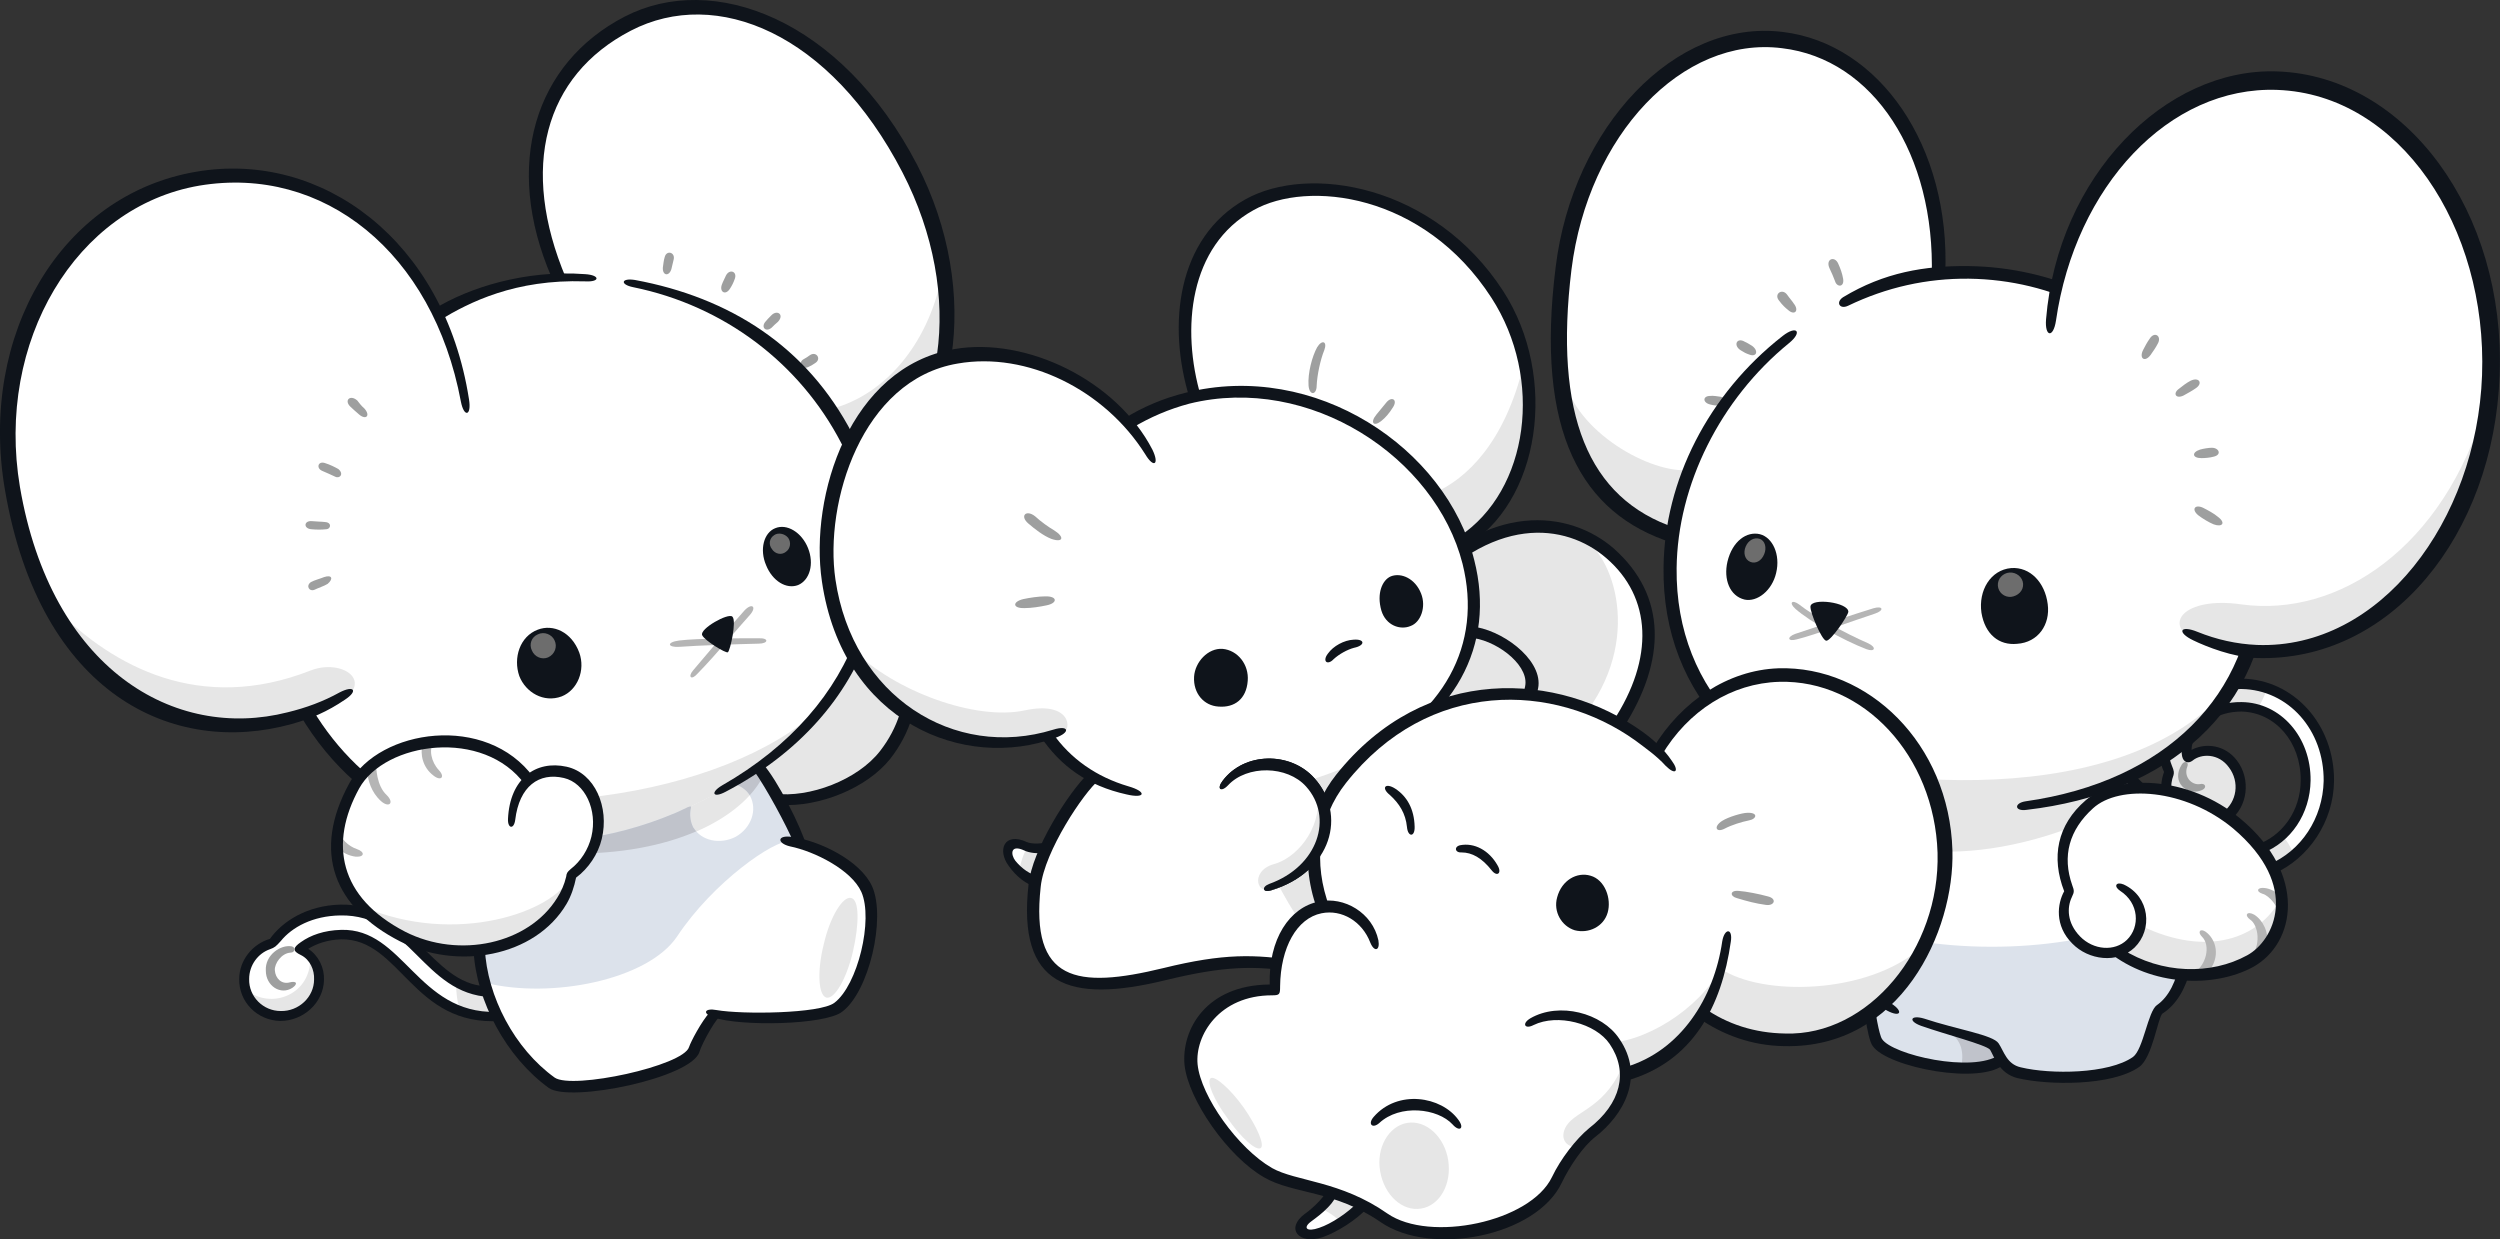 <?xml version="1.0" encoding="UTF-8"?>
<!-- Created with Inkscape (http://www.inkscape.org/) -->
<svg version="1.1" viewBox="0 0 446.6 221.39" xmlns="http://www.w3.org/2000/svg">
 <rect x="0" y="0" width="446.6" height="221.39" fill="#333333" stroke="none"/>
 <g transform="translate(123 -39.41)">
  <path transform="matrix(80.547 0 0 -80.547 165.99 168.68)" d="m0 0c0.099 0.155 0.078 0.293-0.018 0.375-0.092 0.079-0.264 0.105-0.439-0.098-0.101-0.117-0.125-0.245-0.097-0.34 0.096 0.088 0.198 0.128 0.314 0.126 0.09-1e-3 0.191-0.032 0.24-0.063" fill="#fff"/>
  <path transform="matrix(80.547 0 0 -80.547 160.69 166.25)" d="m0 0c0.123 0.171 0.051 0.36-0.026 0.389-0.096 0.035-0.23 0.015-0.365-0.142-0.101-0.118-0.125-0.245-0.098-0.34 0.151 0.142 0.348 0.15 0.489 0.093" fill="#e6e6e6"/>
  <path transform="matrix(80.547 0 0 -80.547 122.06 173.1)" d="m0 0c-0.022 0.084-7e-3 0.205 0.097 0.325 0.169 0.196 0.333 0.175 0.423 0.097 0.101-0.087 0.107-0.222 0.015-0.362l0.023-0.014c0.095 0.149 0.097 0.292-0.021 0.397-0.096 0.084-0.281 0.112-0.46-0.096-0.113-0.131-0.13-0.284-0.102-0.373z" fill="#0f141b"/>
  <path transform="matrix(80.547 0 0 -80.547 136.12 163.24)" d="m0 0c-5e-3 8e-3 -0.012 0.024-0.015 0.032-8e-3 0.019 9e-3 0.033 0.017 0.013 3e-3 -9e-3 0.011-0.028 0.015-0.037 8e-3 -0.021-4e-3 -0.029-0.017-8e-3" fill="#9e9f9f"/>
  <path transform="matrix(80.547 0 0 -80.547 147.62 161.71)" d="m0 0c1e-3 0.014 2e-3 0.039 3e-3 0.051 2e-3 0.021 0.023 0.02 0.021-2e-3 -1e-3 -0.013-2e-3 -0.039-5e-3 -0.052-4e-3 -0.02-0.02-0.016-0.019 3e-3" fill="#9e9f9f"/>
  <path transform="matrix(80.547 0 0 -80.547 -34.208 216.72)" d="m0 0c-0.157-4e-3 -0.182 0.185-0.347 0.182-0.073-2e-3 -0.125-0.035-0.15-0.073-0.036-8e-3 -0.063-0.04-0.064-0.079 0-0.044 0.036-0.081 0.081-0.082 0.045 0 0.085 0.035 0.085 0.08 1e-3 0.027-0.014 0.058-0.044 0.066 0.019 0.019 0.051 0.033 0.093 0.034 0.136 3e-3 0.169-0.2 0.365-0.18z" fill="#fff"/>
  <path transform="matrix(80.547 0 0 -80.547 -32.685 220.95)" d="m0 0-0.019 0.052c-0.036 0-0.065 9e-3 -0.091 0.024 0-0.019 2e-3 -0.042 9e-3 -0.064 0.028-0.011 0.061-0.016 0.101-0.012" fill="#e6e6e6"/>
  <path transform="matrix(80.547 0 0 -80.547 -79.121 216.15)" d="m0 0c9e-3 -0.034 0.04-0.059 0.077-0.059 0.046-1e-3 0.086 0.035 0.086 0.08 0 0.018-6e-3 0.038-0.02 0.052 5e-3 -0.083-0.086-0.121-0.143-0.073" fill="#e6e6e6"/>
  <path transform="matrix(80.547 0 0 -80.547 -34.352 220.18)" d="m0 0c-0.175-4e-3 -0.206 0.186-0.344 0.182-0.038-1e-3 -0.068-0.012-0.089-0.027-0.019-0.013-0.019-0.02 0-0.029 0.02-0.01 0.03-0.033 0.029-0.054 0-0.039-0.034-0.071-0.074-0.07-0.039 0-0.071 0.032-0.07 0.071 0 0.031 0.02 0.057 0.046 0.066 0.011 4e-3 0.013 6e-3 0.024 0.018 0.025 0.031 0.071 0.056 0.132 0.057 0.156 3e-3 0.183-0.174 0.333-0.181l-0.01 0.024c-0.122 5e-3 -0.166 0.185-0.323 0.181-0.074-2e-3 -0.128-0.037-0.156-0.076-0.038-0.011-0.068-0.047-0.068-0.089-1e-3 -0.051 0.04-0.092 0.091-0.093 0.052 0 0.096 0.041 0.097 0.091 1e-3 0.027-0.012 0.054-0.035 0.069 0.018 0.011 0.042 0.02 0.073 0.021 0.132 2e-3 0.158-0.194 0.354-0.181z" fill="#0f141b"/>
  <path transform="matrix(80.547 0 0 -80.547 -70.922 208.46)" d="m0 0c-0.024 4e-3 -0.059-0.019-0.057-0.054 0-0.034 0.033-0.055 0.059-0.038 0.013 9e-3 9e-3 0.016-6e-3 0.012-0.018-5e-3 -0.032 9e-3 -0.033 0.027-1e-3 0.015 0.015 0.038 0.035 0.039 0.01 0 0.012 0.012 2e-3 0.014" fill="#9e9f9f"/>
  <path transform="matrix(80.547 0 0 -80.547 31.236 147.51)" d="m0 0c0.129-0.073 0.126-0.226 0.046-0.33-0.05-0.064-0.162-0.112-0.251-0.098-0.017 0.029-0.047 0.074-0.047 0.074 0.176 0.145 0.231 0.258 0.252 0.354" fill="#e6e6e6"/>
  <path transform="matrix(80.547 0 0 -80.547 31.647 198.37)" d="m0 0c-0.023 0.049-0.094 0.087-0.148 0.103-0.014 0.039-0.072 0.145-0.1 0.179-0.078-0.067-0.224-0.134-0.391-0.161 1e-3 -0.017-0.077-0.202-0.216-0.228-4e-3 -0.119 0.064-0.25 0.16-0.318 0.042-0.03 0.299 0.023 0.313 0.073 5e-3 0.017 0.033 0.062 0.048 0.077 0.057-0.013 0.235-0.011 0.271 0.016 0.056 0.041 0.092 0.195 0.063 0.259" fill="#fff"/>
  <path transform="matrix(80.547 0 0 -80.547 13.388 178.08)" d="m0 0c-8e-3 0.013-0.015 0.023-0.022 0.03-0.078-0.067-0.223-0.134-0.39-0.16 0-5e-3 -5e-3 -0.02-0.015-0.042 0.223-2e-3 0.375 0.076 0.427 0.172" fill="#e6e6e6"/>
  <path transform="matrix(80.547 0 0 -80.547 38.969 69.763)" d="m0 0c-0.163 0.314-0.423 0.418-0.616 0.318-0.204-0.105-0.25-0.32-0.151-0.558-0.08-3e-3 -0.157-0.022-0.225-0.057-0.016-8e-3 -0.032-0.017-0.048-0.026-0.104 0.215-0.305 0.337-0.531 0.299-0.28-0.048-0.462-0.352-0.406-0.68 0.07-0.418 0.354-0.573 0.607-0.509 0.015 3e-3 0.028 7e-3 0.042 0.012 0.16-0.268 0.488-0.364 0.816-0.225 0.37 0.157 0.505 0.457 0.414 0.735 0.195 0.103 0.241 0.414 0.098 0.691" fill="#fff"/>
  <g fill="#e6e6e6">
   <path transform="matrix(80.547 0 0 -80.547 -60.207 176.37)" d="m0 0c0.176-0.172 0.448-0.219 0.719-0.103 0.141 0.059 0.248 0.141 0.321 0.233-0.212-0.2-0.728-0.275-1.04-0.13"/>
   <path transform="matrix(80.547 0 0 -80.547 45.179 88.924)" d="m0 0c-0.031-0.152-0.13-0.268-0.256-0.295 0.027-0.036 0.053-0.079 0.081-0.157v-1e-3c0.14 0.074 0.203 0.255 0.175 0.453"/>
   <path transform="matrix(80.547 0 0 -80.547 -67.465 159.17)" d="m0 0c-0.247-0.097-0.438 0.01-0.563 0.134 0.122-0.211 0.327-0.285 0.514-0.238 0.015 4e-3 0.029 8e-3 0.043 0.013 2e-3 -3e-3 4e-3 -6e-3 6e-3 -0.01 0.172 0.058 0.08 0.132 0 0.101"/>
  </g>
  <path transform="matrix(80.547 0 0 -80.547 -2.038 206.69)" d="m0 0c0.081 0.122 0.216 0.214 0.249 0.211 9e-3 -1e-3 0.021-5e-3 0.021-5e-3 -0.012 0.036-0.062 0.127-0.092 0.169-0.017-0.012-0.035-0.024-0.054-0.036 0.016-4e-3 0.03-0.013 0.038-0.028 0.016-0.03 3e-3 -0.07-0.032-0.09-0.035-0.018-0.077-9e-3 -0.094 0.021-7e-3 0.012-8e-3 0.026-6e-3 0.039 2e-3 8e-3 1e-3 9e-3 -5e-3 5e-3 -0.01-4e-3 -0.019-8e-3 -0.028-0.012-0.074-0.031-0.148-0.05-0.22-0.059-0.013-0.042-0.088-0.195-0.214-0.219-1e-3 -0.032 4e-3 -0.066 0.012-0.099 0.145-0.036 0.36 6e-3 0.425 0.103" fill="#dce2eb"/>
  <path transform="matrix(80.547 0 0 -80.547 1.385 187.95)" d="m1.8861e-4 3.3507e-8c-0.002 0.002-0.004 0.005-0.007 0.009-6e-3 0.012-0.008 0.026-0.006 0.039 2e-3 8e-3 2e-3 9e-3 -6e-3 6e-3 -9e-3 -4e-3 -0.018-9e-3 -0.028-0.013-0.073-0.031-0.147-0.05-0.219-0.059-2e-3 -7e-3 -7e-3 -0.018-0.013-0.031 0.112-1e-3 0.206 0.018 0.278 0.049" fill="#c0c3cb"/>
  <path transform="matrix(80.547 0 0 -80.547 12.308 176.48)" d="m0 0c-0.017-0.013-0.035-0.024-0.055-0.036 0.016-4e-3 0.03-0.013 0.038-0.026 0.012 0.013 0.022 0.028 0.03 0.042-4e-3 7e-3 -9e-3 0.015-0.013 0.02" fill="#c0c3cb"/>
  <path transform="matrix(80.547 0 0 -80.547 29.384 209.33)" d="m0 0c-0.014-0.061-0.041-0.107-0.059-0.103-0.018 5e-3 -0.021 0.058-6e-3 0.118 0.014 0.062 0.043 0.108 0.061 0.103 0.018-4e-3 0.018-0.057 4e-3 -0.118" fill="#e6e6e6"/>
  <path transform="matrix(80.547 0 0 -80.547 -44.43 96.6)" d="m0 0c0.066 0.04 0.167 0.091 0.322 0.086 0.034-2e-3 0.034 0.014 0 0.016-0.132 0.01-0.258-0.03-0.334-0.077z" fill="#0f141b"/>
  <g fill="#9e9f9f">
   <path transform="matrix(80.547 0 0 -80.547 20.589 103.56)" d="m0 0c4e-3 2e-3 0.01 6e-3 0.014 9e-3 0.014 9e-3 0.026-9e-3 0.011-0.018-4e-3 -3e-3 -0.011-7e-3 -0.016-9e-3 -0.016-6e-3 -0.022 0.011-9e-3 0.018"/>
   <path transform="matrix(80.547 0 0 -80.547 -4.59 87.225)" d="m0 0c1e-3 7e-3 2e-3 0.017 4e-3 0.023 4e-3 0.017 0.024 0.011 0.02-5e-3 -1e-3 -6e-3 -4e-3 -0.015-5e-3 -0.021-5e-3 -0.017-0.02-0.015-0.019 3e-3"/>
   <path transform="matrix(80.547 0 0 -80.547 5.954 90.252)" d="m0 0c2e-3 6e-3 7e-3 0.015 9e-3 0.02 8e-3 0.016 0.027 9e-3 0.019-9e-3 -2e-3 -6e-3 -6e-3 -0.014-0.01-0.02-0.01-0.016-0.024-7e-3 -0.018 9e-3"/>
   <path transform="matrix(80.547 0 0 -80.547 13.717 96.899)" d="m0 0c3e-3 4e-3 9e-3 0.01 0.013 0.014 0.013 0.014 0.03 2e-3 0.015-0.014-5e-3 -4e-3 -0.01-9e-3 -0.014-0.013-0.013-0.011-0.024 1e-3 -0.014 0.013"/>
  </g>
  <g fill="#0f141b">
   <path transform="matrix(80.547 0 0 -80.547 5.986 179.72)" d="m0 0c0.305 0.174 0.41 0.479 0.264 0.76-0.092 0.177-0.26 0.304-0.461 0.345-0.03 6e-3 -0.027 0.021 4e-3 0.016 0.21-0.039 0.381-0.147 0.482-0.341 0.151-0.291 0.046-0.623-0.281-0.794-0.028-0.015-0.035-2e-3 -8e-3 0.014"/>
   <path transform="matrix(80.547 0 0 -80.547 -67.127 166.22)" d="m0 0c0.109-0.181 0.299-0.287 0.517-0.283 0.038 0 0.039-0.013 1e-3 -0.017-0.169-0.015-0.406 0.051-0.547 0.29z"/>
   <path transform="matrix(80.547 0 0 -80.547 -122.1 127.02)" d="m0 0c-0.06 0.347 0.126 0.657 0.425 0.707 0.277 0.047 0.549-0.152 0.604-0.505 6e-3 -0.037-0.011-0.041-0.018-5e-3 -0.062 0.331-0.305 0.525-0.58 0.479-0.274-0.047-0.452-0.346-0.398-0.668 0.069-0.405 0.343-0.564 0.594-0.5 0.041 0.01 0.079 0.024 0.115 0.044 0.033 0.017 0.041 3e-3 0.012-0.016-0.04-0.027-0.075-0.042-0.118-0.054-0.263-0.073-0.558 0.065-0.636 0.518"/>
   <path transform="matrix(80.547 0 0 -80.547 31.592 127.04)" d="m0 0c0.211 0.109 0.259 0.443 0.115 0.722-0.169 0.325-0.454 0.43-0.649 0.329-0.199-0.103-0.27-0.328-0.162-0.578l0.032-2e-3c-0.103 0.244-0.049 0.449 0.144 0.549 0.189 0.098 0.442-5e-3 0.602-0.314 0.142-0.274 0.094-0.576-0.092-0.675z"/>
  </g>
  <g fill="#9e9f9f">
   <path transform="matrix(80.547 0 0 -80.547 -58.855 113.45)" d="M 0,0 C -0.008,0.007 -0.015,0.013 -0.019,0.017 -0.034,0.031 -0.02,0.045 -0.004,0.031 0,0.026 0.004,0.02 0.012,0.013 0.026,-0.003 0.015,-0.013 0,0"/>
   <path transform="matrix(80.547 0 0 -80.547 -63.116 124.57)" d="m0 0c-8e-3 4e-3 -0.02 9e-3 -0.029 0.013-0.014 6e-3 -9e-3 0.023 7e-3 0.017 0.01-3e-3 0.022-9e-3 0.029-0.013 0.013-0.011 3e-3 -0.022-7e-3 -0.017"/>
   <path transform="matrix(80.547 0 0 -80.547 -67.233 132.51)" d="m0 0c9e-3 -1e-3 0.022-1e-3 0.029-2e-3 0.015-1e-3 0.013-0.016 1e-3 -0.016-8e-3 -1e-3 -0.021-1e-3 -0.031 0-0.019 1e-3 -0.018 0.02 1e-3 0.018"/>
   <path transform="matrix(80.547 0 0 -80.547 -67.449 143.39)" d="m0 0c7e-3 4e-3 0.022 8e-3 0.029 0.011 0.018 6e-3 0.021-4e-3 8e-3 -0.015-8e-3 -5e-3 -0.021-9e-3 -0.029-0.013-0.012-5e-3 -0.02 9e-3 -8e-3 0.017"/>
  </g>
  <path transform="matrix(80.547 0 0 -80.547 -19.516 156)" d="m0 0c0.014-0.039-4e-3 -0.083-0.039-0.097-0.04-0.015-0.08 9e-3 -0.094 0.045-0.014 0.04 1e-3 0.088 0.041 0.103 0.034 0.013 0.075-5e-3 0.092-0.051" fill="#0f141b"/>
  <path transform="matrix(80.547 0 0 -80.547 -23.947 153.78)" d="m0 0c7e-3 -0.014 1e-3 -0.031-0.014-0.038-0.014-6e-3 -0.03 1e-3 -0.036 0.015-7e-3 0.014-1e-3 0.03 0.013 0.036 0.014 7e-3 0.031 0 0.037-0.013" fill="#6d6d6d"/>
  <path transform="matrix(80.547 0 0 -80.547 21.345 137.32)" d="m0 0c0.014-0.035 4e-3 -0.071-0.022-0.082-0.026-0.01-0.057 9e-3 -0.071 0.044-0.015 0.035-5e-3 0.072 0.02 0.082 0.026 0.011 0.059-9e-3 0.073-0.044" fill="#0f141b"/>
  <path transform="matrix(80.547 0 0 -80.547 17.801 135.49)" d="m0 0c7e-3 -0.01 5e-3 -0.024-5e-3 -0.031-0.01-8e-3 -0.024-5e-3 -0.031 6e-3 -8e-3 0.01-6e-3 0.024 5e-3 0.031 8e-3 6e-3 0.023 4e-3 0.031-6e-3" fill="#6d6d6d"/>
  <path transform="matrix(80.547 0 0 -80.547 -1.668 153.83)" d="m0 0c0.041 5e-3 0.131 5e-3 0.176 5e-3 0.024 1e-3 0.022-0.012 0-0.012-0.045-1e-3 -0.136-4e-3 -0.175-7e-3 -0.026-2e-3 -0.031 0.01-1e-3 0.014" fill="#b5b5b5"/>
  <path transform="matrix(80.547 0 0 -80.547 .805 159.18)" d="m0 0c0.036 0.043 0.089 0.105 0.114 0.133 0.017 0.018 0.028 8e-3 0.012-0.01-0.023-0.025-0.074-0.087-0.116-0.13-0.014-0.016-0.022-7e-3 -0.01 7e-3" fill="#b5b5b5"/>
  <path transform="matrix(80.547 0 0 -80.547 2.433 152.87)" d="m0 0c-6e-3 0.014 0.058 0.05 0.067 0.041 0.01-9e-3 -5e-3 -0.076-0.01-0.079-4e-3 -3e-3 -0.052 0.026-0.057 0.038" fill="#0f141b"/>
  <path transform="matrix(80.547 0 0 -80.547 32.711 156.38)" d="m0 0c0.016 0.015 0.028 0.039 0.033 0.067 1e-3 5e-3 0.016-0.012 0.014-0.018-6e-3 -0.017-0.016-0.041-0.036-0.058-0.014-0.013-0.024-4e-3 -0.011 9e-3" fill="#b5b5b5"/>
  <path transform="matrix(80.547 0 0 -80.547 36.295 161.91)" d="m0 0c0.014 5e-3 0.03 0.017 0.041 0.03 1e-3 1e-3 9e-3 -0.017 4e-3 -0.021-0.011-0.01-0.025-0.017-0.04-0.022-0.015-4e-3 -0.02 7e-3 -5e-3 0.013" fill="#b5b5b5"/>
  <g fill="#0f141b">
   <path transform="matrix(80.547 0 0 -80.547 32.067 149.05)" d="m0 0c0.099-0.067 0.106-0.202 0.027-0.304-0.05-0.065-0.158-0.105-0.235-0.095l0.014-0.025c0.086-5e-3 0.191 0.037 0.243 0.102 0.09 0.114 0.082 0.281-0.044 0.35z"/>
   <path transform="matrix(80.547 0 0 -80.547 6.056 220.72)" d="m0 0c-0.01 2e-3 -0.046-0.064-0.051-0.082-0.018-0.058-0.287-0.113-0.334-0.08-0.094 0.068-0.161 0.192-0.167 0.305l0.025 5e-3c5e-3 -0.107 0.066-0.223 0.155-0.287 0.039-0.027 0.286 0.026 0.298 0.068 4e-3 0.012 0.027 0.056 0.046 0.077z"/>
   <path transform="matrix(80.547 0 0 -80.547 5.018 219.85)" d="m0 0c0.057-0.01 0.229-8e-3 0.261 0.016 0.052 0.039 0.087 0.185 0.06 0.246-0.022 0.049-0.104 0.09-0.158 0.101-0.03 7e-3 -0.029 0.026 4e-3 0.021 0.06-8e-3 0.152-0.052 0.178-0.11 0.031-0.07-7e-3 -0.234-0.067-0.278-0.038-0.029-0.225-0.033-0.286-0.012-0.025 9e-3 -0.018 0.021 8e-3 0.016"/>
   <path transform="matrix(80.547 0 0 -80.547 13.258 175.83)" d="m0 0c0.033-0.037 0.086-0.142 0.097-0.183l-0.029 9e-3c-0.015 0.036-0.06 0.12-0.088 0.159z"/>
  </g>
  <path transform="matrix(80.547 0 0 -80.547 -22.061 177.54)" d="m0 0c-0.029 7e-3 -0.059 2e-3 -0.081-0.017-0.093 0.129-0.322 0.103-0.385-0.012-0.069-0.125-0.049-0.252 0.107-0.332 0.129-0.066 0.288-0.023 0.351 0.078 0.011 0.018 0.018 0.038 0.022 0.059 0.016 0.01 0.044 0.036 0.054 0.081 0.016 0.066-0.016 0.13-0.068 0.143" fill="#fff"/>
  <path transform="matrix(80.547 0 0 -80.547 -58.234 201.34)" d="m0 0c0.023-0.024 0.052-0.046 0.09-0.066 0.129-0.066 0.288-0.022 0.351 0.079 0.01 0.016 0.017 0.035 0.021 0.054-0.036-0.079-0.256-0.156-0.462-0.067" fill="#e6e6e6"/>
  <g fill="#b5b5b5">
   <path transform="matrix(80.547 0 0 -80.547 -45.492 171.99)" d="m0 0c-0.012-0.015-6e-3 -0.044 0.011-0.062 0.015-0.016 4e-3 -0.025-0.012-0.012-0.024 0.018-0.03 0.048-0.024 0.069z"/>
   <path transform="matrix(80.547 0 0 -80.547 -55.826 175.51)" d="m0 0c0-0.013 1e-3 -0.053 0.024-0.074 0.017-0.017 5e-3 -0.029-0.013-0.013-0.022 0.02-0.029 0.046-0.031 0.068z"/>
   <path transform="matrix(80.547 0 0 -80.547 -62.648 190.84)" d="m0 0c0.01-0.011 0.024-0.018 0.04-0.02 0.02-1e-3 0.02 0.011 2e-3 0.017s-0.037 0.023-0.04 0.042z"/>
  </g>
  <path transform="matrix(80.547 0 0 -80.547 -32.251 185.72)" d="m0 0c-1e-3 -0.021 0.013-0.024 0.016-2e-3 9e-3 0.075 0.053 0.106 0.108 0.093 0.047-0.011 0.075-0.071 0.061-0.13-7e-3 -0.029-0.024-0.055-0.046-0.072-8e-3 -7e-3 -9e-3 -9e-3 -0.01-0.017-4e-3 -0.017-0.011-0.033-0.02-0.047-0.063-0.102-0.217-0.136-0.337-0.075-0.147 0.076-0.169 0.196-0.102 0.318 0.057 0.103 0.276 0.135 0.368 8e-3l0.019 0.016c-0.105 0.144-0.342 0.107-0.408-0.011-0.086-0.156-0.033-0.278 0.111-0.352 0.126-0.065 0.3-0.036 0.37 0.083 0.01 0.017 0.017 0.038 0.021 0.058 0.027 0.02 0.049 0.052 0.057 0.086 0.017 0.07-0.015 0.146-0.078 0.16-0.068 0.015-0.126-0.026-0.13-0.116" fill="#0f141b"/>
  <path transform="matrix(80.547 0 0 -80.547 277.52 161.67)" d="m0 0c-0.081 1e-3 -0.134-0.044-0.157-0.087-0.02-0.036-0.021-0.075-4e-3 -0.107-0.011-0.026-9e-3 -0.058 0.01-0.083 0.027-0.036 0.079-0.043 0.115-0.016s0.043 0.079 0.016 0.115c-0.028 0.037-0.077 0.037-0.1 0.014-5e-3 0.016-3e-3 0.035 7e-3 0.054 0.016 0.029 0.053 0.061 0.112 0.06 0.081-1e-3 0.143-0.073 0.142-0.164 0-0.073-0.047-0.134-0.108-0.153l0.027-0.044c0.075 0.03 0.13 0.106 0.132 0.197 1e-3 0.118-0.083 0.213-0.192 0.214" fill="#fff"/>
  <path transform="matrix(80.547 0 0 -80.547 280.13 191.25)" d="m0 0 0.027-0.044c0.017 7e-3 0.041 0.021 0.056 0.034-7e-3 0.015-0.016 0.032-0.027 0.042-0.015-0.014-0.039-0.027-0.056-0.032" fill="#e6e6e6"/>
  <path transform="matrix(80.547 0 0 -80.547 277.52 161.67)" d="m0 0c-0.081 1e-3 -0.134-0.044-0.157-0.087-0.02-0.036-0.021-0.075-4e-3 -0.107-0.011-0.026-9e-3 -0.058 0.01-0.083 0.027-0.036 0.079-0.043 0.115-0.016s0.043 0.079 0.016 0.115c-0.028 0.037-0.077 0.037-0.1 0.014-5e-3 0.016-3e-3 0.035 7e-3 0.054 0.016 0.029 0.053 0.061 0.112 0.06 0.013 0 0.025-2e-3 0.036-5e-3 7e-3 0.014 0.015 0.03 0.021 0.046-0.018 6e-3 -0.037 9e-3 -0.056 9e-3" fill="#e6e6e6"/>
  <path transform="matrix(80.547 0 0 -80.547 267.75 176.34)" d="m0 0c-9e-3 -0.022 9e-3 -0.042 0.028-0.039 0.012 3e-3 0.016-8e-3 5e-3 -0.013-0.032-0.015-0.071 0.017-0.045 0.057 6e-3 9e-3 0.016 5e-3 0.012-5e-3" fill="#9e9f9f"/>
  <path transform="matrix(80.547 0 0 -80.547 277.52 160.64)" d="m0 0c-0.144 2e-3 -0.211-0.129-0.173-0.207-0.011-0.03-8e-3 -0.064 0.011-0.09 0.032-0.042 0.094-0.049 0.134-0.018 0.041 0.03 0.048 0.092 0.017 0.133-0.027 0.036-0.071 0.04-0.101 0.024 0 9e-3 3e-3 0.02 8e-3 0.03 0.015 0.027 0.049 0.055 0.103 0.055 0.075-2e-3 0.132-0.068 0.131-0.153 0-0.067-0.041-0.124-0.099-0.143l0.014-0.018c0.063 0.024 0.106 0.087 0.107 0.161 1e-3 0.096-0.066 0.173-0.153 0.174-0.063 1e-3 -0.104-0.034-0.122-0.066-0.01-0.018-0.013-0.037-0.01-0.054 3e-3 -0.014 0.014-0.017 0.023-0.01 0.019 0.016 0.058 0.017 0.081-0.015 0.024-0.032 0.018-0.076-0.014-0.1-0.03-0.023-0.076-0.018-0.1 0.014-0.015 0.02-0.018 0.046-9e-3 0.069 1e-3 5e-3 2e-3 8e-3 -4e-3 0.022-0.03 0.074 0.045 0.17 0.155 0.169 0.104-2e-3 0.183-0.091 0.182-0.204-2e-3 -0.083-0.05-0.155-0.121-0.185l0.01-0.021c0.078 0.034 0.133 0.116 0.134 0.206 1e-3 0.125-0.089 0.225-0.204 0.227" fill="#0f141b"/>
  <path transform="matrix(80.547 0 0 -80.547 187.14 202.45)" d="m0 0c5e-3 -0.102 0.195-0.14 0.246-0.079-0.032 0.099 0 0.297 0.014 0.352-0.152-0.069-0.264-0.192-0.26-0.273" fill="#fff"/>
  <path transform="matrix(80.547 0 0 -80.547 206.11 193.52)" d="m0 0c-0.04-0.057-0.105-0.114-0.144-0.102-5e-3 8e-3 -9e-3 0.036-6e-3 0.046-0.021-0.014-0.067-0.084-0.042-0.126 0.06-0.044 0.166-0.051 0.202-8e-3 -0.016 0.049-0.016 0.122-0.01 0.19" fill="#e6e6e6"/>
  <path transform="matrix(80.547 0 0 -80.547 218.37 207.31)" d="m0 0c0.023-0.03 0.02-0.073-8e-3 -0.095-0.028-0.021-0.07-0.013-0.093 0.018-0.023 0.03-0.018 0.072 0.01 0.093-0.034 8e-3 -0.062 0.019-0.081 0.031 0.011-0.06 0.037-0.117 0.078-0.16 1e-3 -0.035 0.012-0.101 0.021-0.113 0.028-0.042 0.212-0.08 0.275-0.038 7e-3 -0.013 0.018-0.025 0.039-0.03 0.071-0.017 0.202-0.014 0.257 0.025 0.026 0.019 0.039 0.106 0.053 0.116 0.057 0.038 0.072 0.143 0.057 0.249-0.133-0.038-0.386-0.103-0.608-0.096" fill="#dce2eb"/>
  <path transform="matrix(80.547 0 0 -80.547 233.09 226.06)" d="m0 0c-6e-3 5e-3 -0.046 0.021-0.104 0.033 0.037-0.023 0.038-0.052 0.033-0.083 0.037 0 0.069 5e-3 0.089 0.019 1e-3 -1e-3 1e-3 -1e-3 1e-3 -2e-3 -7e-3 0.01-0.014 0.027-0.019 0.033" fill="#c0c3cb"/>
  <path transform="matrix(80.547 0 0 -80.547 255.5 177.37)" d="m0 0c-0.288-0.107-0.553-0.043-0.586-0.028-0.048-0.082-0.067-0.194-0.047-0.296 0.017-0.012 0.043-0.022 0.075-0.03 4e-3 -1e-3 4e-3 -3e-3 1e-3 -5e-3 -0.023-0.022-0.027-0.062-5e-3 -0.09 0.023-0.031 0.065-0.038 0.093-0.017 0.026 0.019 0.031 0.059 0.012 0.088-3e-3 5e-3 -2e-3 6e-3 2e-3 5e-3 0.223-0.037 0.478 1e-3 0.602 0.097-0.017 0.118-0.07 0.237-0.147 0.276" fill="#fff"/>
  <path transform="matrix(80.547 0 0 -80.547 259.94 181.06)" d="m0 0c-0.017 0.02-0.035 0.035-0.055 0.046-0.288-0.107-0.553-0.044-0.586-0.028-0.013-0.023-0.022-0.041-0.031-0.068 0.102-0.11 0.38-0.119 0.672 0.05" fill="#e6e6e6"/>
  <path transform="matrix(80.547 0 0 -80.547 228.73 88.36)" d="m0 0c-0.024 1e-3 -0.049-1e-3 -0.072-3e-3 8e-3 0.285-0.139 0.49-0.342 0.515-0.223 0.027-0.441-0.195-0.478-0.5-0.042-0.34 0.048-0.523 0.239-0.586-3e-3 -0.026-6e-3 -0.053-6e-3 -0.079-4e-3 -0.33 0.274-0.532 0.642-0.536 0.369-5e-3 0.657 0.193 0.661 0.523s-0.275 0.662-0.644 0.666" fill="#fff"/>
  <path transform="matrix(80.547 0 0 -80.547 191.04 172.98)" d="m0 0c2e-3 -1e-3 3e-3 -2e-3 5e-3 -4e-3 0.114-0.085 0.27-0.136 0.447-0.138 0.256-3e-3 0.474 0.095 0.583 0.265-0.259-0.284-0.856-0.194-1.035-0.123" fill="#e6e6e6"/>
  <path transform="matrix(80.547 0 0 -80.547 156.43 106.85)" d="m0 0c0.02-0.187 0.104-0.297 0.243-0.343 1e-3 0 2e-3 1e-3 3e-3 2e-3 0 0.018 0.015 0.089 0.033 0.136-0.086-0.01-0.255 0.085-0.279 0.205" fill="#e6e6e6"/>
  <path transform="matrix(80.547 0 0 -80.547 238.88 182.55)" d="m0 0c0.31 0.044 0.503 0.236 0.507 0.503 4e-3 0.307-0.256 0.651-0.633 0.656-0.093 1e-3 -0.183-0.019-0.268-0.06-0.019-9e-3 -0.028 8e-3 -0.011 0.019 0.091 0.055 0.181 0.07 0.278 0.069 0.381-5e-3 0.671-0.334 0.667-0.681-4e-3 -0.306-0.228-0.489-0.538-0.525-0.027-4e-3 -0.029 0.015-2e-3 0.019" fill="#0f141b"/>
  <path transform="matrix(80.547 0 0 -80.547 175.77 136.38)" d="m0 0c-0.202 0.064-0.305 0.246-0.259 0.612 0.038 0.31 0.265 0.551 0.504 0.521 0.214-0.026 0.372-0.253 0.36-0.537l-0.03-5e-3c8e-3 0.27-0.129 0.482-0.332 0.506-0.221 0.028-0.43-0.193-0.467-0.491-0.039-0.32 0.036-0.508 0.231-0.573z" fill="#0f141b"/>
  <g fill="#9e9f9f">
   <path transform="matrix(80.547 0 0 -80.547 184.36 111.83)" d="m0 0c-7e-3 -1e-3 -0.016 0-0.023 2e-3 -0.017 4e-3 -0.017 0.019 0 0.019 6e-3 1e-3 0.017-1e-3 0.024-2e-3 0.013-4e-3 0.014-0.018-1e-3 -0.019"/>
   <path transform="matrix(80.547 0 0 -80.547 204.81 89.634)" d="m0 0c-3e-3 8e-3 -8e-3 0.02-0.012 0.028-0.01 0.021 0.011 0.029 0.019 0.011 5e-3 -0.011 9e-3 -0.022 0.011-0.034 3e-3 -0.019-0.014-0.019-0.018-5e-3"/>
   <path transform="matrix(80.547 0 0 -80.547 196.38 94.748)" d="m0 0c-5e-3 4e-3 -0.012 0.01-0.02 0.021-0.011 0.014 7e-3 0.027 0.018 0.013 7e-3 -0.01 0.012-0.015 0.015-0.02 0.013-0.016 2e-3 -0.028-0.013-0.014"/>
   <path transform="matrix(80.547 0 0 -80.547 189.44 102.73)" d="m0 0c-6e-3 2e-3 -0.012 5e-3 -0.018 9e-3 -0.018 0.011-9e-3 0.03 9e-3 0.019 5e-3 -2e-3 0.011-6e-3 0.016-9e-3 0.015-0.011 0.01-0.026-7e-3 -0.019"/>
  </g>
  <path transform="matrix(80.547 0 0 -80.547 217.51 184.01)" d="m0 0c-0.341 0.038-0.542 0.251-0.538 0.537 2e-3 0.192 0.099 0.384 0.264 0.513 0.032 0.025 0.045 9e-3 0.014-0.016-0.152-0.124-0.247-0.314-0.249-0.499-3e-3 -0.275 0.192-0.472 0.511-0.517 0.027-4e-3 0.026-0.021-2e-3 -0.018" fill="#0f141b"/>
  <path transform="matrix(80.547 0 0 -80.547 191.39 134.84)" d="m0 0c-0.029 7e-3 -0.061-0.015-0.072-0.061-9e-3 -0.039 5e-3 -0.076 0.038-0.084 0.028-6e-3 0.061 0.02 0.07 0.059 0.01 0.041-8e-3 0.079-0.036 0.086" fill="#0f141b"/>
  <path transform="matrix(80.547 0 0 -80.547 191.35 135.67)" d="m0 0c-0.012 4e-3 -0.025-3e-3 -0.031-0.017s-2e-3 -0.029 0.01-0.034 0.025 2e-3 0.031 0.017c6e-3 0.014 2e-3 0.03-0.01 0.034" fill="#6d6d6d"/>
  <path transform="matrix(80.547 0 0 -80.547 236.28 140.89)" d="m0 0c-0.046-4e-3 -0.073-0.05-0.066-0.099 8e-3 -0.048 0.039-0.073 0.079-0.069 0.047 3e-3 0.074 0.043 0.068 0.088-6e-3 0.048-0.039 0.083-0.081 0.08" fill="#0f141b"/>
  <path transform="matrix(80.547 0 0 -80.547 235.99 141.69)" d="m0 0c-0.015-1e-3 -0.027-0.014-0.026-0.029s0.014-0.026 0.029-0.025c0.016 2e-3 0.028 0.014 0.027 0.029s-0.015 0.026-0.03 0.025" fill="#6d6d6d"/>
  <path transform="matrix(80.547 0 0 -80.547 210.42 155.38)" d="m0 0c-0.052 0.02-0.125 0.061-0.157 0.089-0.016 0.014-8e-3 0.022 8e-3 0.01 0.03-0.024 0.1-0.063 0.153-0.086 0.019-9e-3 0.015-0.02-4e-3 -0.013" fill="#b5b5b5"/>
  <path transform="matrix(80.547 0 0 -80.547 197.69 152.65)" d="m0 0c0.038 0.013 0.138 0.046 0.174 0.057 0.021 6e-3 0.024-5e-3 3e-3 -0.012-0.037-0.012-0.136-0.048-0.173-0.057-0.021-6e-3 -0.023 5e-3 -4e-3 0.012" fill="#b5b5b5"/>
  <g fill="#0f141b">
   <path transform="matrix(80.547 0 0 -80.547 200.42 147.75)" d="m0 0c2e-3 0.02 0.085 9e-3 0.084-0.012-1e-3 -9e-3 -0.039-0.065-0.049-0.064s-0.036 0.063-0.035 0.076"/>
   <path transform="matrix(80.547 0 0 -80.547 257.96 177.64)" d="m0 0c0.141-0.111 0.193-0.452 0.066-0.532-0.01-0.01-0.022-0.097-0.051-0.118-0.061-0.043-0.202-0.041-0.27-0.025-0.041 0.01-0.052 0.048-0.061 0.063-9e-3 0.011-0.099 0.034-0.153 0.053-0.03 0.011-0.023 0.025 7e-3 0.016 0.072-0.024 0.153-0.036 0.165-0.055 0.012-0.018 0.018-0.046 0.049-0.053 0.066-0.016 0.195-0.015 0.249 0.023 0.023 0.017 0.033 0.101 0.053 0.115 0.107 0.074 0.053 0.416-0.078 0.5z"/>
   <path transform="matrix(80.547 0 0 -80.547 235.2 229.38)" d="m0 0c-0.05-0.05-0.262-9e-3 -0.294 0.039-0.012 0.016-0.023 0.103-0.022 0.137l0.024-0.025c3e-3 -0.036 0.013-0.089 0.019-0.097 0.023-0.035 0.201-0.076 0.26-0.035z"/>
  </g>
  <path transform="matrix(80.547 0 0 -80.547 195.62 210.28)" d="m0 0c1e-3 0.01 8e-3 0.033 0.016 0.044 0.01 0.015 4e-3 0.02-9e-3 7e-3s-0.02-0.033-0.021-0.047z" fill="#b5b5b5"/>
  <path transform="matrix(80.547 0 0 -80.547 201.55 211.17)" d="m0 0c-1e-3 5e-3 2e-3 0.028 8e-3 0.042 7e-3 0.016-1e-3 0.02-0.012 4e-3 -9e-3 -0.013-0.013-0.031-0.011-0.045z" fill="#b5b5b5"/>
  <g fill="#0f141b">
   <path transform="matrix(80.547 0 0 -80.547 206.77 210.57)" d="m0 0c-0.071-0.056-0.255-8e-3 -0.261 0.099-5e-3 0.083 0.105 0.204 0.244 0.275 9e-3 -5e-3 0.035-0.012 0.035-0.012-0.155-0.07-0.255-0.191-0.251-0.26 5e-3 -0.089 0.169-0.126 0.222-0.078z"/>
   <path transform="matrix(80.547 0 0 -80.547 204.05 200.4)" d="m0 0c-0.031-0.046-0.098-0.056-0.123-0.032-0.03 0.029-0.011 0.092 0.039 0.124 0.018 0.011 0.027 0 0.011-0.014-0.037-0.031-0.053-0.073-0.033-0.093 0.017-0.016 0.08-4e-3 0.105 0.054z"/>
   <path transform="matrix(80.547 0 0 -80.547 208.24 181.61)" d="m0 0c-0.075-0.149-0.059-0.368 0.082-0.46 0.028-0.018 0.021-0.032-9e-3 -0.016-0.13 0.07-0.195 0.287-0.096 0.486z"/>
  </g>
  <path transform="matrix(80.547 0 0 -80.547 276.48 186.79)" d="m0 0c-0.11 0.092-0.261 0.102-0.325 0.045-0.061-0.055-0.074-0.122-0.044-0.193-0.014-0.021-0.025-0.066 0.015-0.107 0.024-0.025 0.06-0.033 0.09-0.025 0.082-0.058 0.2-0.069 0.293-0.019 0.068 0.037 0.124 0.17-0.029 0.299" fill="#fff"/>
  <path transform="matrix(80.547 0 0 -80.547 259.37 204.73)" d="m0 0c-3e-3 -0.021-0.025-0.051-0.053-0.056v-1e-3h1e-3c0.083-0.058 0.201-0.07 0.294-0.019 0.037 0.021 0.072 0.071 0.068 0.134-0.045-0.085-0.16-0.131-0.31-0.058" fill="#e6e6e6"/>
  <path transform="matrix(80.547 0 0 -80.547 283.88 54.627)" d="m0 0c-0.269 0.01-0.497-0.262-0.511-0.608-0.012-0.345 0.195-0.634 0.465-0.644 0.268-0.01 0.497 0.262 0.51 0.608s-0.195 0.634-0.464 0.644" fill="#fff"/>
  <path transform="matrix(80.547 0 0 -80.547 277.34 147.37)" d="m0 0c-0.126 0.018-0.179-0.045-0.097-0.084 0.042-0.017 0.085-0.015 0.132-0.016 0.287-0.011 0.478 0.281 0.507 0.542-0.092-0.317-0.327-0.472-0.542-0.442" fill="#e6e6e6"/>
  <g fill="#9e9f9f">
   <path transform="matrix(80.547 0 0 -80.547 259.87 101.88)" d="m0 0c4e-3 8e-3 9e-3 0.017 0.014 0.024 0.011 0.018 0.028 6e-3 0.018-0.011-4e-3 -8e-3 -0.011-0.018-0.016-0.025-0.013-0.017-0.026-7e-3 -0.016 0.012"/>
   <path transform="matrix(80.547 0 0 -80.547 266.24 108.87)" d="m0 0c6e-3 5e-3 0.018 0.014 0.026 0.018 0.019 9e-3 0.028-6e-3 0.011-0.017-7e-3 -5e-3 -0.018-0.011-0.027-0.016-0.017-8e-3 -0.024 5e-3 -0.01 0.015"/>
   <path transform="matrix(80.547 0 0 -80.547 270.03 119.72)" d="m0 0c7e-3 2e-3 0.019 4e-3 0.026 4e-3 0.016 0 0.023-0.016 3e-3 -0.02-7e-3 -2e-3 -0.018-3e-3 -0.026-3e-3 -0.021 0-0.022 0.013-3e-3 0.019"/>
   <path transform="matrix(80.547 0 0 -80.547 272.45 133.08)" d="m0 0c-0.01 4e-3 -0.025 0.013-0.034 0.02-0.016 0.013-8e-3 0.025 0.01 0.017 0.01-5e-3 0.025-0.013 0.033-0.02 0.019-0.014 0.01-0.024-9e-3 -0.017"/>
  </g>
  <path transform="matrix(80.547 0 0 -80.547 280.04 156.96)" d="m0 0c-0.052 2e-3 -0.11 0.025-0.139 0.039-0.038 0.018-0.03 0.035 9e-3 0.019 0.042-0.017 0.086-0.027 0.132-0.029 0.273-0.01 0.487 0.275 0.499 0.598 0.012 0.329-0.183 0.623-0.454 0.633-0.24 9e-3 -0.448-0.214-0.491-0.512-6e-3 -0.039-0.025-0.036-0.022 3e-3 0.026 0.317 0.264 0.559 0.513 0.55 0.285-0.01 0.507-0.311 0.493-0.674-0.013-0.354-0.241-0.637-0.54-0.627" fill="#0f141b"/>
  <g fill="#b5b5b5">
   <path transform="matrix(80.547 0 0 -80.547 271.31 213.25)" d="m0 0c0.032 0.036 0.019 0.076-4e-3 0.092-0.012 8e-3 -0.018-1e-3 -8e-3 -0.011 0.02-0.019 0.011-0.066-0.023-0.084z"/>
   <path transform="matrix(80.547 0 0 -80.547 281.96 208.21)" d="m0 0c5e-3 0.028-9e-3 0.055-0.028 0.067-0.016 9e-3 -0.023-1e-3 -9e-3 -0.011 0.017-0.011 0.028-0.058-5e-3 -0.092z"/>
   <path transform="matrix(80.547 0 0 -80.547 284.27 199.49)" d="m0 0c-7e-3 0.01-0.023 0.017-0.034 0.018-0.016 2e-3 -0.02-8e-3 -4e-3 -0.013 0.013-3e-3 0.039-0.03 0.036-0.054z"/>
  </g>
  <path transform="matrix(80.547 0 0 -80.547 258.31 208.69)" d="m0 0c0.041 0.04 0.034 0.113-0.024 0.14-0.017 7e-3 -0.023-4e-3 -8e-3 -0.014 0.042-0.027 0.045-0.08 0.015-0.109-0.027-0.026-0.074-0.023-0.104 8e-3 -0.029 0.03-0.029 0.064-0.018 0.087 6e-3 0.012 5e-3 0.015 1e-3 0.026-0.023 0.065-7e-3 0.123 0.046 0.171 0.058 0.053 0.204 0.044 0.311-0.045 0.151-0.128 0.09-0.249 0.031-0.281-0.08-0.044-0.19-0.042-0.278 0.014l-0.029-7e-3c0.095-0.076 0.233-0.08 0.32-0.033 0.095 0.053 0.12 0.205-0.027 0.328-0.118 0.099-0.277 0.099-0.344 0.042-0.064-0.055-0.077-0.127-0.048-0.202-0.015-0.027-0.022-0.076 0.018-0.116 0.036-0.037 0.1-0.045 0.138-9e-3" fill="#0f141b"/>
  <path transform="matrix(80.547 0 0 -80.547 138.14 152.48)" d="m0 0-0.804-0.313c-0.023-0.011-0.08-0.089-0.114-0.163-0.018-4e-3 -0.038-2e-3 -0.048 3e-3 -0.04 0.019-0.052-0.016-0.032-0.04 0.015-0.018 0.036-0.032 0.055-0.036-1e-3 -5e-3 -2e-3 -9e-3 -2e-3 -0.012-0.024-0.216 0.083-0.241 0.285-0.193 0.128 0.031 0.197 0.032 0.295 0.016 0.208-0.034 0.269 0.061 0.239 0.258-3e-3 0.019 1e-3 0.085 3e-3 0.129 2e-3 0.049 0.056 0.12 0.126 0.116 0.069-3e-3 0.143 0.068 0.149 0.119 6e-3 0.059-0.089 0.124-0.152 0.116" fill="#fff"/>
  <path transform="matrix(80.547 0 0 -80.547 64.212 190.84)" d="m0 0c-0.016-3e-3 -0.034-2e-3 -0.045 2e-3 -0.01-0.016-0.016-0.036-0.019-0.054 0.012-0.011 0.026-0.019 0.039-0.021 4e-3 0.022 0.013 0.048 0.025 0.073" fill="#e6e6e6"/>
  <path transform="matrix(80.547 0 0 -80.547 124.89 157.65)" d="m0 0-0.375-0.146s0.03-0.107 0.048-0.218c0.031 5e-3 0.105-0.208 0.168-0.247 0.08-0.049 0.16 0.242 0.2 0.324 2e-3 0.049 0.057 0.12 0.126 0.116 0.069-3e-3 0.144 0.068 0.149 0.119 1e-3 0.075-0.156 0.207-0.316 0.052" fill="#e6e6e6"/>
  <path transform="matrix(80.547 0 0 -80.547 144.2 92.161)" d="m0 0c-0.156 0.241-0.421 0.267-0.543 0.198-0.145-0.082-0.168-0.264-0.121-0.424-6e-3 -1e-3 -0.012-3e-3 -0.018-4e-3 -0.048-0.012-0.093-0.032-0.132-0.057-0.097 0.109-0.245 0.17-0.381 0.146-0.216-0.037-0.307-0.309-0.28-0.491 0.036-0.245 0.225-0.383 0.44-0.351 0.014 2e-3 0.028 5e-3 0.042 9e-3 0.099-0.146 0.287-0.17 0.522-0.117 0.299 0.07 0.467 0.26 0.407 0.499-3e-3 0.015-8e-3 0.031-0.014 0.047 0.162 0.104 0.197 0.361 0.078 0.545" fill="#fff"/>
  <path transform="matrix(80.547 0 0 -80.547 133.15 127.5)" d="m0 0c0.039-0.049 0.057-0.108 0.057-0.108h2e-3v1e-3c0.12 0.078 0.171 0.239 0.14 0.392-0.042-0.173-0.126-0.253-0.199-0.285" fill="#e6e6e6"/>
  <path transform="matrix(80.547 0 0 -80.547 60.121 166.3)" d="m0 0c-0.11-0.024-0.29 0.043-0.381 0.134 0.094-0.178 0.264-0.215 0.39-0.197 0.014 2e-3 0.059 5e-3 0.073 9e-3 0.025 0.014 0.017 0.075-0.082 0.054" fill="#e6e6e6"/>
  <path transform="matrix(80.547 0 0 -80.547 110.94 179.31)" d="m0 0c-0.039 0.044-0.114 0.053-0.163 0.021-0.059-0.037-0.074-0.133-0.047-0.182 0.036-0.064 0.103-0.086 0.161-0.052 0.088 0.052 0.106 0.149 0.049 0.213" fill="#fff"/>
  <path transform="matrix(80.547 0 0 -80.547 112.48 181.15)" d="m0 0c7e-3 -0.084-0.052-0.145-0.099-0.157-0.053-0.015-0.041-0.078 0.012-0.051 0.123 0.057 0.116 0.164 0.087 0.208" fill="#e6e6e6"/>
  <g fill="#0f141b">
   <path transform="matrix(80.547 0 0 -80.547 65.034 170.37)" d="m0 0c0.04-0.057 0.097-0.097 0.168-0.118 0.042-0.012 0.038-0.028-4e-3 -0.018-0.086 0.019-0.147 0.063-0.191 0.129z"/>
   <path transform="matrix(80.547 0 0 -80.547 79.227 115.87)" d="m0 0c0.04 0.024 0.082 0.042 0.127 0.054 0.267 0.066 0.546-0.119 0.606-0.355 0.045-0.18-0.041-0.338-0.238-0.431-0.025-0.012-0.017-0.028 7e-3 -0.017 0.216 0.098 0.305 0.267 0.257 0.456-0.062 0.248-0.353 0.444-0.641 0.371-0.048-0.012-0.094-0.031-0.137-0.058z"/>
   <path transform="matrix(80.547 0 0 -80.547 23.827 143.26)" d="m0 0c-0.028 0.19 0.062 0.475 0.293 0.515 0.161 0.028 0.361-0.07 0.44-0.223 0.016-0.033 3e-3 -0.042-0.016-0.01-0.09 0.143-0.262 0.228-0.416 0.201-0.213-0.036-0.296-0.309-0.271-0.479 0.038-0.259 0.263-0.401 0.483-0.333 0.035 0.011 0.039-6e-3 5e-3 -0.018-0.201-0.074-0.472 0.033-0.518 0.347"/>
   <path transform="matrix(80.547 0 0 -80.547 138.43 137.3)" d="m0 0c0.172 0.099 0.211 0.38 0.088 0.57-0.153 0.236-0.431 0.282-0.572 0.203-0.151-0.085-0.174-0.278-0.123-0.442l0.025 4e-3c-0.045 0.152-0.026 0.335 0.116 0.414 0.12 0.068 0.378 0.038 0.528-0.194 0.116-0.179 0.084-0.427-0.072-0.53l0.01-0.025"/>
  </g>
  <g fill="#9e9f9f">
   <path transform="matrix(80.547 0 0 -80.547 64.824 135.68)" d="m0 0c-0.018 7e-3 -0.037 0.022-0.051 0.034-0.02 0.017-5e-3 0.032 0.015 0.016 0.013-0.012 0.03-0.024 0.042-0.031 0.024-0.015 0.02-0.028-6e-3 -0.019"/>
   <path transform="matrix(80.547 0 0 -80.547 59.806 146.43)" d="m0 0c0.014 3e-3 0.034 6e-3 0.048 6e-3 0.028 1e-3 0.029-0.015 3e-3 -0.02-0.014-3e-3 -0.033-6e-3 -0.048-6e-3 -0.027-1e-3 -0.028 0.014-3e-3 0.02"/>
   <path transform="matrix(80.547 0 0 -80.547 110.76 108.3)" d="m0 0c-2e-3 0.028 8e-3 0.065 0.019 0.085 0.011 0.018 0.023 0.013 0.016-6e-3 -9e-3 -0.022-0.016-0.056-0.017-0.079 0-0.021-0.016-0.023-0.018 0"/>
   <path transform="matrix(80.547 0 0 -80.547 122.85 113.51)" d="m0 0c7e-3 8e-3 0.016 0.02 0.023 0.028 0.012 0.014 0.026 5e-3 0.013-0.013-6e-3 -0.01-0.016-0.022-0.024-0.028-0.018-0.015-0.026-4e-3 -0.012 0.013"/>
  </g>
  <g fill="#0f141b">
   <path transform="matrix(80.547 0 0 -80.547 99.894 161.04)" d="m0 0c-3e-3 -0.04-0.029-0.06-0.065-0.057-0.032 2e-3 -0.056 0.029-0.054 0.066 2e-3 0.033 0.031 0.064 0.063 0.062 0.034-3e-3 0.059-0.035 0.056-0.071"/>
   <path transform="matrix(80.547 0 0 -80.547 130.86 145.43)" d="m0 0c0.012-0.03-1e-3 -0.064-0.023-0.072-0.023-0.01-0.055 1e-3 -0.065 0.034-0.011 0.038 2e-3 0.068 0.021 0.076 0.023 9e-3 0.054-5e-3 0.067-0.038"/>
   <path transform="matrix(80.547 0 0 -80.547 114.21 156.18)" d="m0 0c0.012 0.017 0.036 0.03 0.057 0.031 0.026 2e-3 0.026-0.013 1e-3 -0.018-0.015-4e-3 -0.033-0.014-0.045-0.025-0.014-0.015-0.026-5e-3 -0.013 0.012"/>
   <path transform="matrix(80.547 0 0 -80.547 103.72 197.32)" d="m0 0c0.109 0.039 0.143 0.148 0.082 0.216-0.042 0.047-0.131 0.048-0.173 3e-3 -0.016-0.017-0.026-8e-3 -0.012 0.01 0.048 0.064 0.15 0.065 0.203 6e-3 0.073-0.081 0.039-0.208-0.095-0.249-0.019-6e-3 -0.023 7e-3 -5e-3 0.014"/>
   <path transform="matrix(80.547 0 0 -80.547 139.43 153.31)" d="m0 0c0.056-3e-3 0.13-0.057 0.125-0.104-5e-3 -0.048-0.077-0.112-0.138-0.11-0.074 4e-3 -0.135-0.071-0.137-0.127-1e-3 -0.017-6e-3 -0.11-2e-3 -0.13 0.029-0.193-0.028-0.279-0.228-0.246-0.095 0.015-0.164 0.017-0.298-0.016-0.193-0.047-0.295-0.03-0.272 0.18 8e-3 0.079 0.096 0.21 0.129 0.237l-0.024 0.014c-0.043-0.041-0.124-0.168-0.132-0.246-0.025-0.225 0.089-0.264 0.303-0.212 0.131 0.032 0.199 0.033 0.291 0.018 0.216-0.035 0.289 0.05 0.255 0.272-2e-3 0.017 2e-3 0.115 3e-3 0.129 1e-3 0.045 0.048 0.107 0.111 0.104 0.084-4e-3 0.162 0.074 0.168 0.13 6e-3 0.061-0.083 0.126-0.15 0.132z"/>
   <path transform="matrix(80.547 0 0 -80.547 62.029 197.8)" d="m0 0c-0.02 4e-3 -0.044 0.023-0.06 0.046-0.026 0.035-0.01 0.076 0.04 0.053 0.011-5e-3 0.037-5e-3 0.054 3e-3 -4e-3 -5e-3 -0.012-0.028-0.012-0.028-0.019-1e-3 -0.037 1e-3 -0.047 6e-3 -0.032 0.015-0.031-9e-3 -0.02-0.023 0.015-0.018 0.033-0.03 0.049-0.033z"/>
  </g>
  <path transform="matrix(80.547 0 0 -80.547 223.96 191.69)" d="m0 0c-7e-3 0.22-0.171 0.395-0.362 0.389-0.113-3e-3 -0.21-0.069-0.269-0.167-0.014 0.012-0.028 0.024-0.043 0.035-0.014 0.01-0.03 0.02-0.046 0.028-0.049 0.032-0.15 0.063-0.24 0.064-0.116 1e-3 -0.218-0.038-0.314-0.127-0.02-0.018-0.039-0.038-0.057-0.061-0.105-0.133-0.08-0.348 0.15-0.517 0.229-0.17 0.495-0.199 0.622-0.034 9e-3 0.011 0.017 0.023 0.025 0.036 0.051-0.036 0.114-0.057 0.186-0.058 0.192-6e-3 0.355 0.191 0.348 0.412" fill="#fff"/>
  <path transform="matrix(80.547 0 0 -80.547 163.17 225.75)" d="m0 0s0.014-0.038 0.024-0.071c0.139 0.027 0.202 0.112 0.24 0.238-0.048-0.092-0.173-0.17-0.264-0.167" fill="#e6e6e6"/>
  <path transform="matrix(80.547 0 0 -80.547 184.37 212.44)" d="m0 0c-0.015-0.05-0.024-0.075-0.043-0.096v-1e-3 1e-3c0.052-0.036 0.114-0.057 0.187-0.059 0.125-3e-3 0.239 0.081 0.3 0.201-0.118-0.104-0.353-0.108-0.444-0.046" fill="#e6e6e6"/>
  <path transform="matrix(80.547 0 0 -80.547 165.32 225.46)" d="m0 0c-0.038 0.056-0.14 0.076-0.194 0.037-0.095-0.052-0.305 0.054-0.333 0.171-0.016 0.061-0.069 0.098-0.124 0.087-0.057-0.012-0.102-0.079-0.099-0.182-0.133 4e-3 -0.191-0.095-0.184-0.165 7e-3 -0.077 0.095-0.195 0.17-0.237 0.035-0.021 0.084-0.027 0.14-0.045-8e-3 -0.023-0.041-0.047-0.054-0.057-0.033-0.024-8e-3 -0.045 0.028-0.032 0.029 9e-3 0.068 0.035 0.092 0.062 0.016-8e-3 0.033-0.018 0.05-0.029 0.101-0.071 0.331-0.02 0.38 0.085 0.018 0.036 0.05 0.08 0.079 0.103 0.083 0.066 0.089 0.143 0.049 0.202" fill="#fff"/>
  <g fill="#e6e6e6">
   <path transform="matrix(80.547 0 0 -80.547 156.86 240.47)" d="m0 0c-0.017-0.027-2e-3 -0.049 0.024-0.048 0.01 0.013 0.021 0.024 0.032 0.033 0.052 0.041 0.085 0.098 0.072 0.158-0.037-0.102-0.106-0.109-0.128-0.143"/>
   <path transform="matrix(80.547 0 0 -80.547 114.91 252.31)" d="m0 0c1e-3 0 1e-3 -1e-3 2e-3 -1e-3 -1e-3 0-1e-3 1e-3 -2e-3 1e-3"/>
   <path transform="matrix(80.547 0 0 -80.547 115.05 252.35)" d="m0 0c-4e-3 -0.013-0.016-0.026-0.028-0.036 0.017-7e-3 0.033-0.017 0.046-0.031 0.018 0.011 0.035 0.026 0.049 0.04 0 0 0-1e-3 1e-3 -1e-3 -0.022 0.011-0.048 0.021-0.068 0.028"/>
   <path transform="matrix(80.547 0 0 -80.547 135.71 246.69)" d="m0 0c8e-3 -0.052-0.018-0.1-0.06-0.107s-0.082 0.03-0.091 0.083c-9e-3 0.052 0.019 0.1 0.06 0.107 0.042 7e-3 0.083-0.031 0.091-0.083"/>
   <path transform="matrix(80.547 0 0 -80.547 99.161 237.25)" d="m0 0c0.03-0.043 0.047-0.083 0.038-0.09-0.01-7e-3 -0.043 0.022-0.073 0.065-0.031 0.042-0.048 0.082-0.038 0.09 9e-3 6e-3 0.043-0.023 0.073-0.065"/>
  </g>
  <g fill="#0f141b">
   <path transform="matrix(80.547 0 0 -80.547 167.26 232.55)" d="m0 0c0.152 0.041 0.215 0.168 0.235 0.309 5e-3 0.031-0.014 0.031-0.019 1e-3 -0.018-0.125-0.092-0.243-0.215-0.279z"/>
   <path transform="matrix(80.547 0 0 -80.547 173.83 174.34)" d="m0 0c0.059 0.099 0.155 0.16 0.261 0.163 0.187 5e-3 0.344-0.164 0.351-0.379 6e-3 -0.214-0.153-0.407-0.338-0.401-0.068 1e-3 -0.129 0.021-0.18 0.057l-0.013-0.022c0.054-0.038 0.119-0.062 0.191-0.063 0.258-6e-3 0.378 0.254 0.373 0.434-7e-3 0.237-0.187 0.41-0.386 0.404-0.112-4e-3 -0.215-0.073-0.278-0.177z"/>
   <path transform="matrix(80.547 0 0 -80.547 114.55 201.59)" d="M 0,0 C -0.038,0.1 -0.025,0.2 0.036,0.277 0.22,0.51 0.498,0.5 0.678,0.371 0.702,0.353 0.725,0.337 0.745,0.315 0.767,0.293 0.776,0.303 0.758,0.327 0.741,0.352 0.718,0.373 0.693,0.391 0.509,0.523 0.212,0.544 0.014,0.295 -0.044,0.222 -0.07,0.113 -0.028,-0.003 -0.024,0 0,0 0,0"/>
  </g>
  <path transform="matrix(80.547 0 0 -80.547 184.63 186.06)" d="m0 0c0.014 9e-3 0.045 0.018 0.056 0.018 0.025 1e-3 0.021-0.014 3e-3 -0.017-0.015-3e-3 -0.038-0.01-0.053-0.018-0.019-0.01-0.026 4e-3 -6e-3 0.017" fill="#9e9f9f"/>
  <path transform="matrix(80.547 0 0 -80.547 192.44 201.06)" d="m0 0c-0.022 3e-3 -0.041 8e-3 -0.064 0.015-0.016 4e-3 -0.016 0.018 4e-3 0.016 0.016-1e-3 0.046-7e-3 0.064-0.012 0.022-5e-3 0.015-0.022-4e-3 -0.019" fill="#9e9f9f"/>
  <g fill="#0f141b">
   <path transform="matrix(80.547 0 0 -80.547 128.34 187.14)" d="m0 0c-3e-3 0.03-0.017 0.052-0.038 0.071-0.02 0.016-0.01 0.028 0.012 0.014 0.026-0.017 0.042-0.045 0.043-0.084 1e-3 -0.024-0.015-0.024-0.017-1e-3"/>
   <path transform="matrix(80.547 0 0 -80.547 143.49 194.91)" d="m0 0c-0.022 0.028-0.044 0.04-0.067 0.04-0.015-1e-3 -0.017 0.013-3e-3 0.016 0.031 6e-3 0.064-0.011 0.083-0.045 0.01-0.017-1e-3 -0.026-0.013-0.011"/>
   <path transform="matrix(80.547 0 0 -80.547 164.19 202.45)" d="m0 0c-9e-3 -0.031-0.042-0.047-0.073-0.039-0.029 9e-3 -0.048 0.041-0.039 0.073 0.01 0.038 0.044 0.057 0.074 0.048 0.032-9e-3 0.047-0.051 0.038-0.082"/>
   <path transform="matrix(80.547 0 0 -80.547 123.64 257.73)" d="m0 0c-0.103 0.071-0.194 0.062-0.258 0.099-0.081 0.046-0.169 0.173-0.177 0.25-7e-3 0.077 0.047 0.177 0.189 0.178-3e-3 0.101 0.044 0.171 0.109 0.184 0.056 0.012 0.119-0.025 0.132-0.086 4e-3 -0.023-9e-3 -0.027-0.018-5e-3 -0.018 0.047-0.063 0.074-0.108 0.065-0.055-0.011-0.091-0.076-0.092-0.162 0-0.018-1e-3 -0.02-0.018-0.02-0.117 0-0.171-0.089-0.165-0.153 7e-3 -0.071 0.09-0.187 0.165-0.23 0.053-0.03 0.152-0.028 0.256-0.101 0.094-0.065 0.317-0.019 0.365 0.081 0.019 0.04 0.053 0.084 0.082 0.108 0.071 0.055 0.088 0.125 0.046 0.187-0.031 0.046-0.116 0.068-0.169 0.042-0.019-0.01-0.027 3e-3 -7e-3 0.015 0.064 0.037 0.159 0.012 0.197-0.045 0.058-0.084 0.01-0.169-0.053-0.218-0.027-0.021-0.056-0.064-0.074-0.101-0.056-0.12-0.291-0.165-0.402-0.088"/>
   <path transform="matrix(80.547 0 0 -80.547 136.5 240.29)" d="m0 0c-0.033 0.036-0.117 0.046-0.163 3e-3 -0.015-0.013-0.026-2e-3 -0.012 0.014 0.053 0.061 0.15 0.046 0.188-7e-3 0.014-0.019 2e-3 -0.027-0.013-0.01"/>
   <path transform="matrix(80.547 0 0 -80.547 121.37 255.12)" d="m0 0c-0.026-0.028-0.069-0.055-0.101-0.066-0.052-0.017-0.083 0.019-0.039 0.052 4e-3 2e-3 0.042 0.032 0.049 0.053l0.023-7e-3c-9e-3 -0.03-0.052-0.058-0.058-0.063-0.019-0.014-0.01-0.024 0.018-0.014 0.027 9e-3 0.063 0.033 0.086 0.057z"/>
  </g>
  <path transform="matrix(80.547 0 0 -80.547 110.94 179.31)" d="m0 0c-0.039 0.044-0.114 0.053-0.163 0.021-0.059-0.037-0.074-0.133-0.047-0.182 0.036-0.064 0.103-0.086 0.161-0.052 0.088 0.052 0.106 0.149 0.049 0.213" fill="#fff"/>
  <path transform="matrix(80.547 0 0 -80.547 112.48 181.15)" d="m0 0c7e-3 -0.084-0.052-0.145-0.099-0.157-0.053-0.015-0.041-0.078 0.012-0.051 0.123 0.057 0.116 0.164 0.087 0.208" fill="#e6e6e6"/>
  <path transform="matrix(80.547 0 0 -80.547 103.72 197.32)" d="m0 0c0.109 0.039 0.143 0.148 0.082 0.216-0.042 0.047-0.131 0.048-0.173 3e-3 -0.016-0.017-0.026-8e-3 -0.012 0.01 0.048 0.064 0.15 0.065 0.203 6e-3 0.073-0.081 0.039-0.208-0.095-0.249-0.019-6e-3 -0.023 7e-3 -5e-3 0.014" fill="#0f141b"/>
 </g>
</svg>
